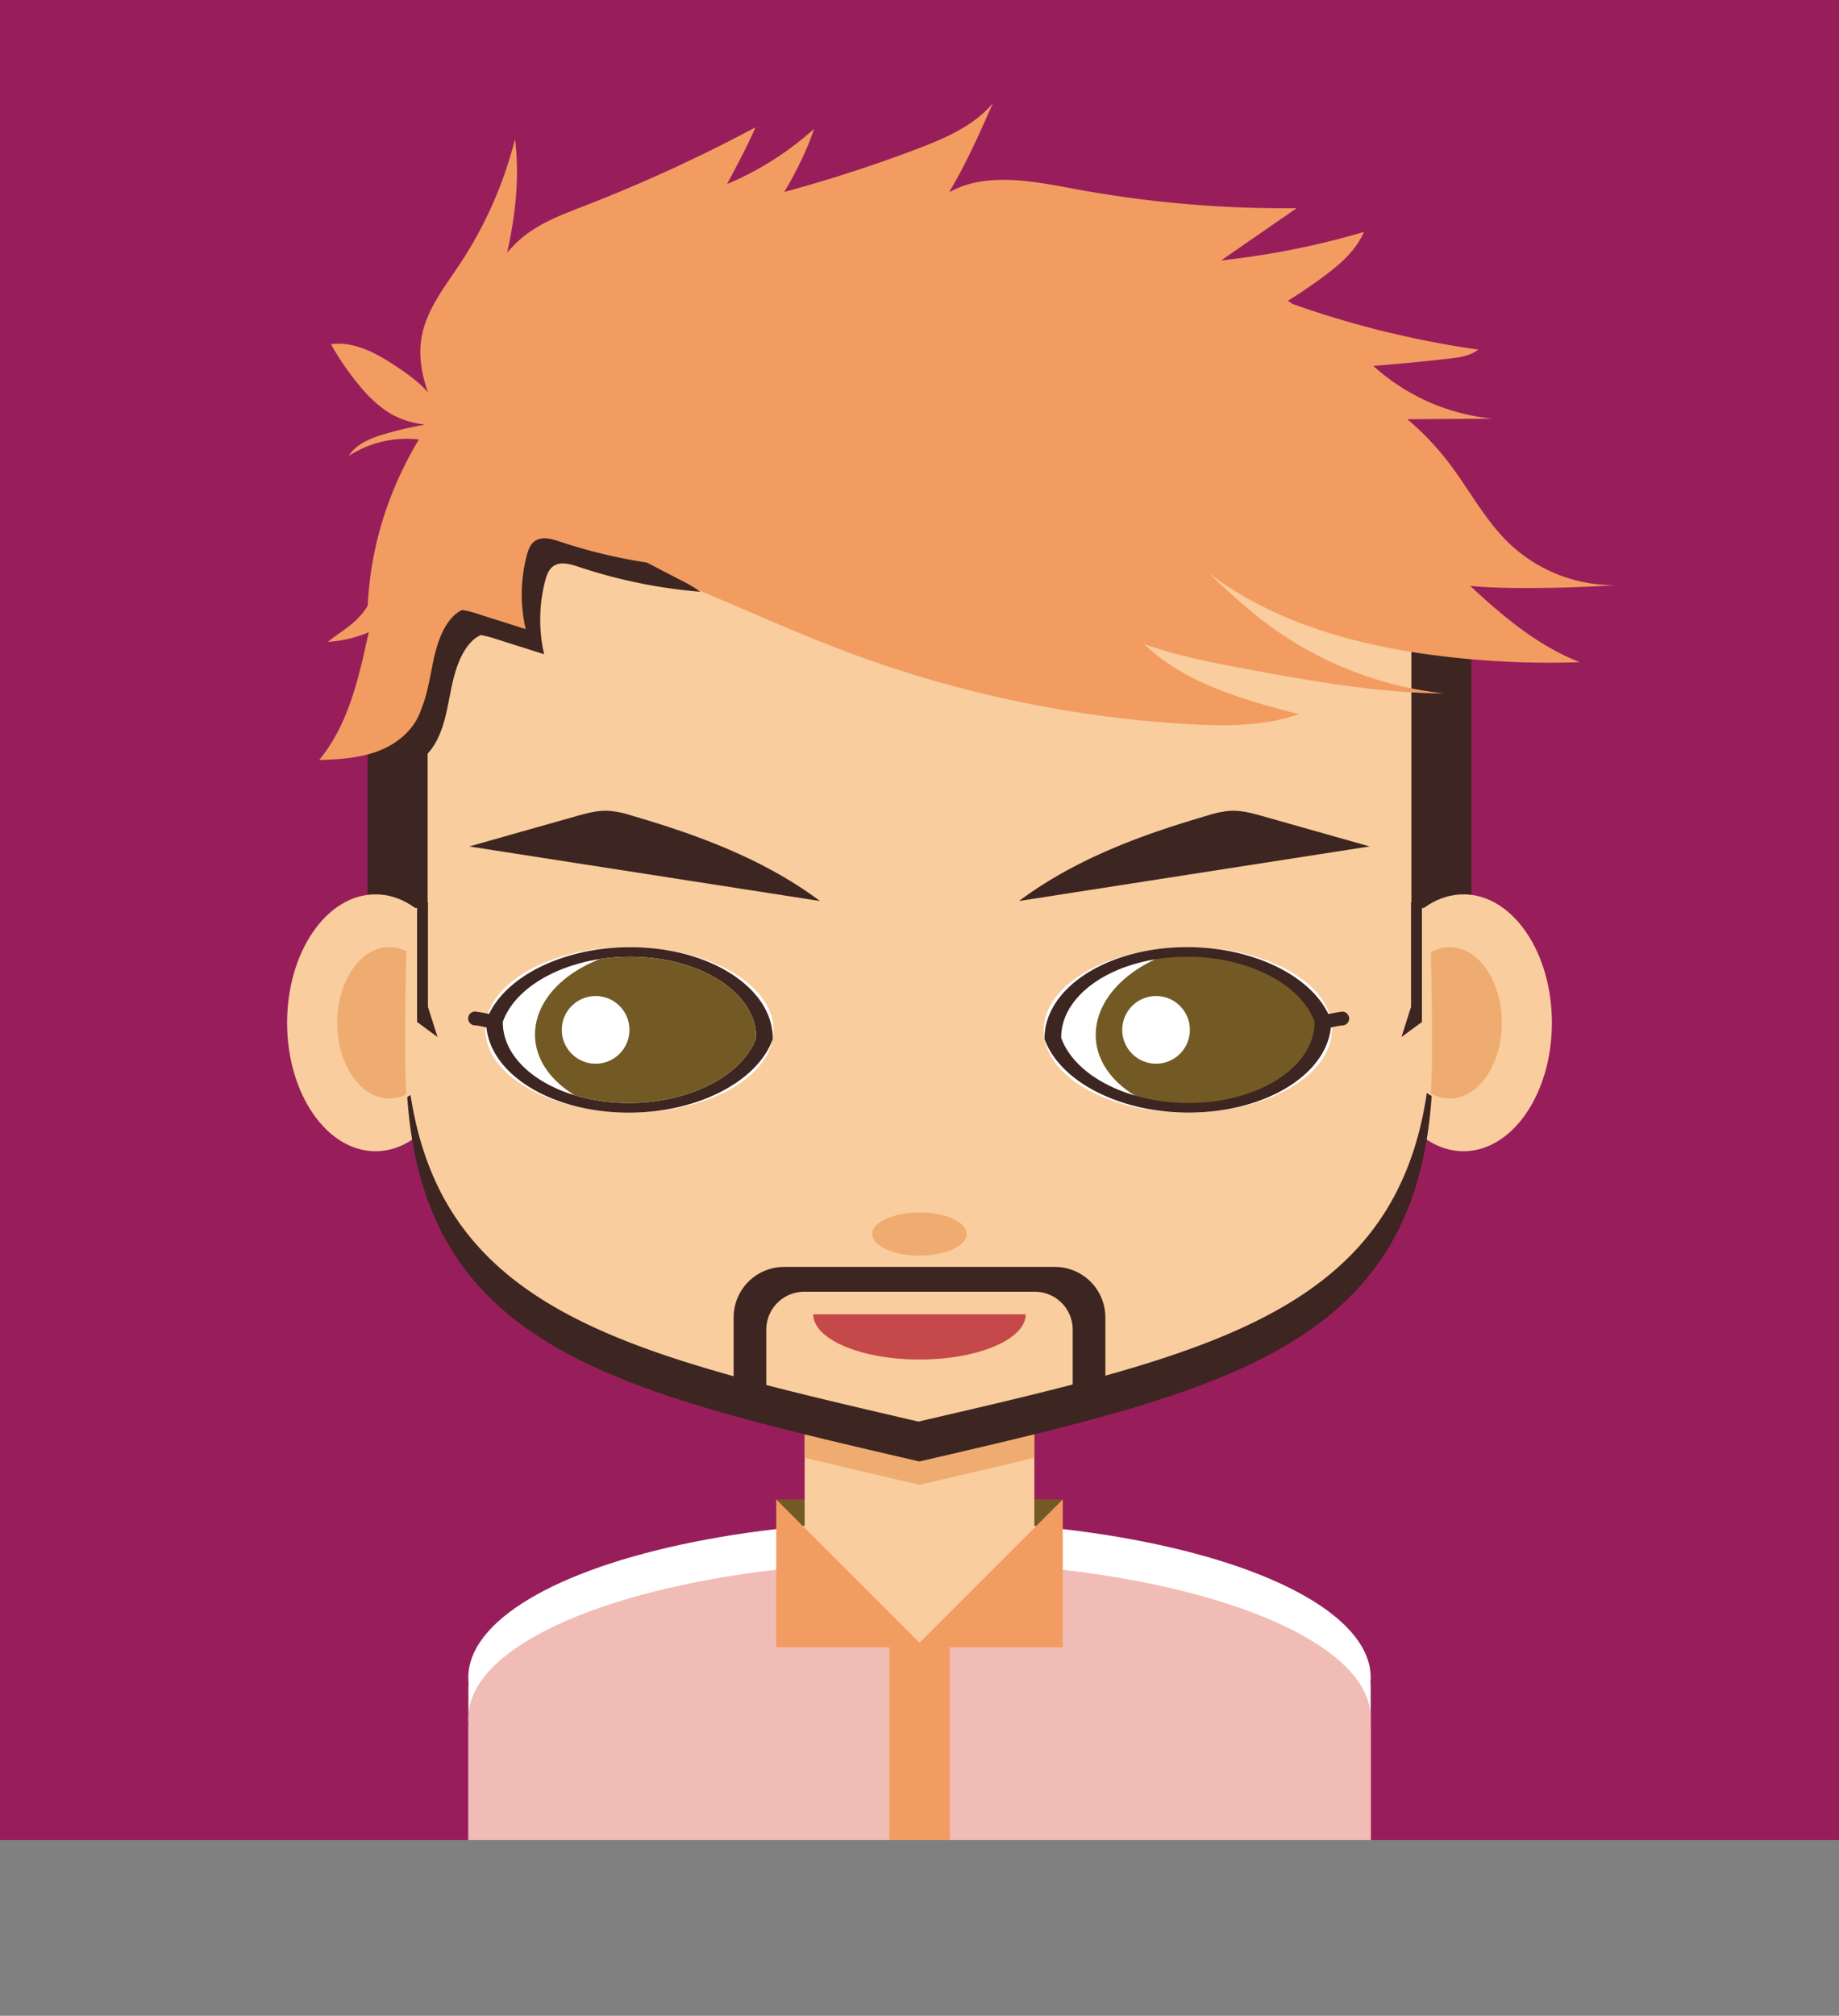<?xml version="1.0" ?><svg data-name="Layer 1" id="Layer_1" viewBox="0 0 1000 1095.49" xmlns="http://www.w3.org/2000/svg" xmlns:xlink="http://www.w3.org/1999/xlink"><rect x="0" y="0" width="1000" height="1095.49" fill="#808080" stroke="none"/><defs><style>.cls-1{fill:none;}.cls-2{clip-path:url(#clip-path);}.cls-3{fill:#981e5b;}.cls-4{fill:#735a25;}.cls-5{fill:#fff;}.cls-6{fill:#3d2521;}.cls-7{fill:#f9cd9d;}.cls-8{fill:#efac70;}.cls-9{fill:#f6d8d4;}.cls-10{fill:#c5494a;}.cls-11{fill:#f29c62;}.cls-12{fill:#f1bcb5;}</style><clipPath id="clip-path" transform="translate(0 0)"><rect class="cls-1" height="1000" width="1000"/></clipPath></defs><title/><line class="cls-1" x1="677.78" x2="677.78" y1="1079.99" y2="1066.81"/><g class="cls-2"><rect class="cls-3" height="1000" width="1000"/><rect class="cls-4" height="46.51" width="155.8" x="422.1" y="814.88"/><ellipse class="cls-5" cx="500" cy="911.62" rx="245.34" ry="85.05"/><path class="cls-5" d="M745.34,916.8v134.55a22,22,0,0,1-22.05,22.05H276.71a22,22,0,0,1-22-22.05V916.8a21.42,21.42,0,0,1,.13-2.42h0a22.06,22.06,0,0,1,21.92-19.62H723.29a22.06,22.06,0,0,1,21.92,19.62h0A21.42,21.42,0,0,1,745.34,916.8Z" transform="translate(0 0)"/><rect class="cls-6" height="289.83" rx="16.03" width="600.19" x="199.91" y="320.35"/><polygon class="cls-7" points="562.45 765.56 562.45 831.27 539.15 854.57 460.85 854.57 437.55 831.27 437.55 765.56 562.45 765.56"/><path class="cls-8" d="M562.45,765.56v26.6c-19.6,4.82-40.33,9.62-62.13,14.69l-.32,0a1.55,1.55,0,0,1-.31,0c-21.81-5.07-42.54-9.87-62.14-14.69v-26.6Z" transform="translate(0 0)"/><path class="cls-7" d="M761.09,547.25a59.5,59.5,0,0,0,.63,20.7c2.54,12,8.78,21.69,16.79,26.22q-.69,10.44-2.12,20c-13.56,91.56-76.29,126.2-175,153.7q-12.5,3.5-25.78,6.85-8.24,2.1-16.75,4.18c-18.06,4.41-37.06,8.82-57,13.44l-1.58.37a1.73,1.73,0,0,1-.32,0,1.63,1.63,0,0,1-.31,0l-1.6-.37c-19.88-4.63-38.87-9-56.91-13.44q-7.79-1.89-15.33-3.81-13.51-3.42-26.24-6.94c-98.87-27.42-161.85-61.82-175.82-152.82q-1.51-9.89-2.26-20.67c9-4.58,15.92-15.57,18.17-29.2a59,59,0,0,0,.78-9.62c0-17.25-7.32-32-17.69-38.13-.44-.26-.88-.5-1.33-.73q.15-5.07.36-10.22c2.36-57.69,10.36-122.35,37.46-165.46C303.09,271.57,374,225.88,454.89,209.68a336.32,336.32,0,0,1,44.79-5.88l.31,0,.32,0a329.58,329.58,0,0,1,93.2,19.54c60.47,22.31,112.38,62.54,147.2,118,26.92,42.83,35,106.92,37.42,164.32v0l.09,2.22q.19,4.84.33,9.62h0l-.41.24a26.24,26.24,0,0,0-5.17,4C767,527.58,762.64,536.66,761.09,547.25Z" transform="translate(0 0)"/><path class="cls-7" d="M778.2,330.08V502.47a9.27,9.27,0,0,1-.54,3.15v0c-1.78,5.23-7.91,9.08-15.2,9.08H236.09c-6.75,0-12.52-3.31-14.75-8a9.89,9.89,0,0,1-1-4.29V330.08q0-8.29.79-16.45c10.79-112.24,131.2-200.71,278.14-200.71a358.2,358.2,0,0,1,52.82,3.89,341.21,341.21,0,0,1,36.63,7.52,315.38,315.38,0,0,1,65.15,25q2.32,1.2,4.6,2.45a272.37,272.37,0,0,1,45.24,30.6c41.73,35,68.82,80.71,73.68,131.26Q778.2,321.77,778.2,330.08Z" transform="translate(0 0)"/><path class="cls-9" d="M778.2,490.61v5.28l-1,.08q-3.48.25-7,.34A43.36,43.36,0,0,1,778.2,490.61Z" transform="translate(0 0)"/><ellipse class="cls-8" cx="500" cy="670.64" rx="25.68" ry="11.73"/><rect class="cls-6" height="185.45" width="20.84" x="211.69" y="308.01"/><rect class="cls-6" height="185.45" width="20.84" x="767.47" y="308.01"/><ellipse class="cls-7" cx="204.19" cy="555.84" rx="48.07" ry="69.8"/><path class="cls-8" d="M221.05,594.66a20.52,20.52,0,0,1-9.36,2.3c-15.64,0-28.32-18.41-28.32-41.12s12.68-41.12,28.32-41.12A20.61,20.61,0,0,1,221,517c-.63,20.47-.63,39.82-.63,56.69Q220.35,584.59,221.05,594.66Z" transform="translate(0 0)"/><ellipse class="cls-7" cx="795.81" cy="555.84" rx="48.07" ry="69.8"/><path class="cls-8" d="M816.63,555.84c0,22.71-12.68,41.12-28.32,41.12A20.76,20.76,0,0,1,778,594.17q.66-9.85.66-20.5c0-16,0-34.12-.53-53.36,0-.94,0-1.88-.09-2.82h0a20.82,20.82,0,0,1,10.23-2.76C804,514.72,816.63,533.13,816.63,555.84Z" transform="translate(0 0)"/><path class="cls-7" d="M563.07,830.65l-.62.62-23.3,23.3L500,893.72l-39.15-39.15-23.3-23.3-.62-.62.62-.42c14.34-9.64,37-15.85,62.45-15.85s48.11,6.21,62.45,15.85Z" transform="translate(0 0)"/><ellipse class="cls-5" cx="342.28" cy="559.68" rx="44.99" ry="78.36" transform="translate(-219.03 899.28) rotate(-89.73)"/><path class="cls-6" d="M350.54,515c-40.38-2.58-77.24,14.85-86.18,39.72-.34,25.43,29.3,47.12,69.67,49.7s77.24-14.85,86.18-39.72C420.55,539.25,390.91,517.56,350.54,515ZM335,599.19a100,100,0,0,1-22.38-3.93c-23.71-7.11-39.43-22.56-39.19-40,6.13-17,27.11-30.14,52.87-34.09a108.58,108.58,0,0,1,23.29-1c35.68,2.28,61.87,21.46,61.57,43.92C403.25,586.07,370.67,601.48,335,599.19Z" transform="translate(0 0)"/><path class="cls-4" d="M411.15,564.09c-7.9,22-40.48,37.39-76.16,35.1a100,100,0,0,1-22.38-3.93c-15.42-9.28-24-23.52-21.15-38.83s16.38-28.13,34.83-35.25a108.58,108.58,0,0,1,23.29-1C385.26,522.45,411.45,541.63,411.15,564.09Z" transform="translate(0 0)"/><path class="cls-6" d="M269.33,551.93a74.76,74.76,0,0,0-11-2.2,3.68,3.68,0,0,0-2.65,1.1,3.81,3.81,0,0,0-1.1,2.65,3.76,3.76,0,0,0,1.1,2.65l.75.59a3.73,3.73,0,0,0,1.9.51l.38,0-1-.14a68.51,68.51,0,0,1,9.62,2,3.75,3.75,0,1,0,2-7.23Z" transform="translate(0 0)"/><ellipse class="cls-5" cx="645.94" cy="559.68" rx="78.36" ry="44.99" transform="translate(-2.68 3.1) rotate(-0.27)"/><path class="cls-6" d="M720.89,559.16a68.51,68.51,0,0,1,9.62-2l-1,.14.38,0a4.15,4.15,0,0,0,2.65-1.1,3.82,3.82,0,0,0,1.1-2.65,3.75,3.75,0,0,0-1.1-2.65,3.54,3.54,0,0,0-2.65-1.1,74.89,74.89,0,0,0-11,2.2,3.75,3.75,0,1,0,2,7.23Z" transform="translate(0 0)"/><path class="cls-4" d="M718.92,561c-7.25,22.78-40,39.78-76.58,38.8a102.92,102.92,0,0,1-23.05-3.17c-16.13-8.92-25.42-23.16-23.11-38.93s15.69-29.4,34.29-37.39a111,111,0,0,1,23.79-1.91C690.85,519.41,718.38,538,718.92,561Z" transform="translate(0 0)"/><path class="cls-6" d="M568,564.67c8.94,24.87,45.8,42.31,86.18,39.72s70-24.27,69.67-49.7c-8.94-24.87-45.8-42.3-86.18-39.72S567.68,539.25,568,564.67Zm9.06-.58c-.3-22.46,25.89-41.64,61.57-43.92a108.58,108.58,0,0,1,23.29,1c25.76,4,46.74,17,52.87,34.09.23,17.43-15.48,32.88-39.2,40a99.89,99.89,0,0,1-22.37,3.93C617.56,601.48,585,586.07,577.08,564.09Z" transform="translate(0 0)"/><circle class="cls-5" cx="323.88" cy="559.68" r="18.4"/><circle class="cls-5" cx="628.63" cy="559.68" r="18.4"/><path class="cls-6" d="M554.12,489.65c30.69-22.87,66.64-36,102.64-46.49a53.82,53.82,0,0,1,12.11-2.52c6.11-.34,12.15,1.34,18.08,3L744.82,460" transform="translate(0 0)"/><path class="cls-6" d="M445.88,489.65c-30.69-22.87-66.64-36-102.64-46.49a53.82,53.82,0,0,0-12.11-2.52c-6.11-.34-12.15,1.34-18.08,3L255.18,460" transform="translate(0 0)"/><path class="cls-10" d="M557.77,714.26c0,13.58-25.87,24.58-57.77,24.58s-57.77-11-57.77-24.58Z" transform="translate(0 0)"/><path class="cls-6" d="M573.62,688.51H426.38A27.45,27.45,0,0,0,398.93,716v48.93a27,27,0,0,0,.2,3.26q12.74,3.54,26.24,6.94a20.6,20.6,0,0,1-8.69-16.82v-35.7A20.63,20.63,0,0,1,437.31,702H562.69a20.63,20.63,0,0,1,20.63,20.62v35.7a20.56,20.56,0,0,1-8.19,16.45q13.27-3.37,25.78-6.85a26.66,26.66,0,0,0,.16-3V716A27.45,27.45,0,0,0,573.62,688.51Zm-76,103.83h3.81c19.9-4.62,38.9-9,57-13.44H440.7C458.74,783.31,477.73,787.71,497.61,792.34Z" transform="translate(0 0)"/><path class="cls-6" d="M778.49,595.63c-7.1,106.69-71.53,144.28-177.13,173.7q-12.5,3.49-25.78,6.85c-5.49,1.4-11.06,2.79-16.75,4.18-18.06,4.41-37.06,8.82-57,13.44l-1.59.37-.32,0a1.48,1.48,0,0,1-.31,0l-1.59-.37c-19.89-4.63-38.87-9-56.92-13.44q-7.78-1.89-15.32-3.81-13.51-3.42-26.25-6.94c-106-29.41-170.78-66.83-178.07-173.49.6-.31,1.19-.65,1.78-1,14,91,77,125.4,175.82,152.82q12.74,3.54,26.24,6.94,7.56,1.92,15.33,3.81c18,4.41,37,8.81,56.91,13.44l1.61.37.31,0a1.58,1.58,0,0,0,.32,0l1.57-.37c19.9-4.62,38.9-9,57-13.44q8.52-2.08,16.75-4.18,13.27-3.37,25.78-6.85c98.72-27.5,161.45-62.14,175-153.7A23.43,23.43,0,0,0,778.49,595.63Z" transform="translate(0 0)"/><polygon class="cls-6" points="237.92 563.59 226.8 555.39 226.8 490.42 232.71 490.42 232.71 547.2 237.92 563.59"/><polygon class="cls-6" points="762.08 563.59 773.2 555.39 773.2 490.42 767.29 490.42 767.29 547.2 762.08 563.59"/><path class="cls-11" d="M674.49,322.32a176.9,176.9,0,0,1-19.44-12.89c9.76,9.35,19.62,18.58,30.26,26.87H639.44c-14-3.61-27.72-8.24-40.54-14.93l-2-1.07c4.23,5.41,8.48,10.85,13,16H424.62C371.67,314,319.26,288.41,262.27,285c-7-.41-14.88-.12-19.65,5a14.29,14.29,0,0,0-2.36,3.47,120,120,0,0,0-2.38,21.38l-5.15,21.44H199.8c0-5.54.32-11,.84-16.49,11.61-120.8,141.21-216,299.37-216A386.28,386.28,0,0,1,556.86,108a368.67,368.67,0,0,1,39.42,8.09A339.55,339.55,0,0,1,666.4,143c1.67.86,3.32,1.75,5,2.64a293.42,293.42,0,0,1,48.69,32.93c44.91,37.66,74.07,86.87,79.3,141.28.07.72.14,1.45.2,2.18.4,4.73.62,9.51.65,14.31h-96A211.77,211.77,0,0,1,674.49,322.32Z" transform="translate(0 0)"/><path class="cls-6" d="M237.53,303a35.64,35.64,0,0,1,2.73-9.55,120,120,0,0,0-2.38,21.38l-5.15,21.44-2,8.25q.58-4.12,1.22-8.25Q234.49,319.62,237.53,303Z" transform="translate(0 0)"/><path class="cls-11" d="M706.27,388.14c-19.54,6.74-40.73,6.57-61.36,5.33a636,636,0,0,1-189.78-41.22c-8.87-3.42-17.71-7.05-26.53-10.77-53-22.3-105.36-47.89-162.35-51.28-7-.41-14.88-.12-19.65,5a14.29,14.29,0,0,0-2.36,3.47,125.15,125.15,0,0,1,23.91-52.11,119.24,119.24,0,0,1,8.35-9.61c21.67-22.39,51.35-35.86,81.86-42.21s62-6,93.11-4c13.55.89,27.54,2.23,39.43,8.79,9.94,5.47,17.65,14.17,25.08,22.75q43.35,50,84.1,102.16l.79,1c4.23,5.41,8.48,10.85,13,16a123.09,123.09,0,0,0,11.26,11.35C647.56,372.44,677.48,380.58,706.27,388.14Z" transform="translate(0 0)"/><path class="cls-11" d="M785.41,376.87c-35.93-.3-71.52-6.57-106.84-13.15-12.32-2.29-24.72-4.65-36.87-7.78-14-3.61-27.72-8.24-40.54-14.93l-2-1.07c-2.15-1.16-4.27-2.38-6.36-3.64-15.17-9.14-28.94-20.55-43.41-30.82-74.47-52.9-169.81-75.5-260.1-61.66L266.43,261l-35.68,26.84c9.75-35.27,38.71-63,72-78.27s70.53-19.47,107.12-20.06c20.07-.32,40.24.39,60,4,61.18,11.26,113.31,49.3,159.57,91.62q8,7.29,15.73,14.72l9.94,9.55c9.76,9.35,19.62,18.58,30.26,26.87,1.87,1.46,3.76,2.88,5.68,4.28a194.73,194.73,0,0,0,24.91,15.36A197.12,197.12,0,0,0,785.41,376.87Z" transform="translate(0 0)"/><polygon class="cls-7" points="233.23 350.93 232.95 351.03 233.17 350.77 233.23 350.93"/><polygon class="cls-7" points="295.73 328.88 295.67 328.9 295.66 328.87 295.73 328.88"/><polygon class="cls-7" points="308.74 367.94 245.96 388.96 233.23 350.93 295.67 328.9 308.74 367.94"/><polygon class="cls-7" points="301.4 313.86 301.12 313.96 301.34 313.7 301.4 313.86"/><polygon class="cls-7" points="363.9 291.81 363.84 291.83 363.83 291.8 363.9 291.81"/><polygon class="cls-7" points="306.74 330.98 244.3 353.01 244.24 352.85 252.38 343.34 252.39 343.34 295.6 328.87 306.73 330.95 306.74 330.98"/><path class="cls-11" d="M244.89,239.39c-9.43-17.61-19.17-37-15.53-56.65,2.72-14.65,12.46-26.81,20.68-39.23a220.64,220.64,0,0,0,30-67.86c6.57,51.71-18.4,101.67-27.21,153" transform="translate(0 0)"/><path class="cls-11" d="M257.48,166.83c7.28-14,14.9-28.39,27.19-38.27,9.75-7.83,21.73-12.23,33.39-16.76a851.81,851.81,0,0,0,92.76-42.6c-4.27,9.74-9.26,19.14-14.23,28.53L372.05,144c-6.16,11.63-12.38,23.33-20.65,33.56A132.75,132.75,0,0,1,326.18,201a187.13,187.13,0,0,1-72.24,32c-2,.4-4.13.76-5.93-.16-2.3-1.16-3.19-3.94-3.78-6.45A124.72,124.72,0,0,1,245.62,164" transform="translate(0 0)"/><path class="cls-11" d="M370.26,108.29A167.33,167.33,0,0,0,442.69,70c-7.73,23-21.5,43.41-35.11,63.51-8.34,12.31-17.2,25.11-30.36,32a67.77,67.77,0,0,1-14.69-41.87" transform="translate(0 0)"/><path class="cls-11" d="M414,107.57A765.37,765.37,0,0,0,498.7,80.93c15.17-5.76,30.76-12.43,41.2-24.85-10.31,23.35-20.78,47-36.58,67s-37.76,36.44-63,40.21a126.31,126.31,0,0,0-39.74-42.06" transform="translate(0 0)"/><path class="cls-11" d="M239.05,224.47c-3.22-10.71-12.82-18.06-22.07-24.33-11.09-7.52-23.74-14.88-37-13.09a145.53,145.53,0,0,0,15.88,23,69.57,69.57,0,0,0,13.86,13.08,45.74,45.74,0,0,0,27.19,7.71" transform="translate(0 0)"/><path class="cls-11" d="M229.91,231a184,184,0,0,0-21.61,5.15c-7.16,2.18-14.73,5.22-18.63,11.61a58.09,58.09,0,0,1,46.51-7.33,11.21,11.21,0,0,1,4.34-13.87" transform="translate(0 0)"/><path class="cls-11" d="M205.27,315.69a40.38,40.38,0,0,1-11.91,21.58c-4.59,4.31-10.13,7.47-15,11.52a67.3,67.3,0,0,0,40-16.28,2.37,2.37,0,0,0,.14-4.07,38,38,0,0,0-12.41-9.28" transform="translate(0 0)"/><path class="cls-11" d="M512.76,106.64c20.1-13.85,47.08-8.53,71.07-4.06a625.5,625.5,0,0,0,121.23,10.56L655.24,147.6c-11.45,7.92-22.93,15.86-35.2,22.45-33,17.75-71.26,25.22-108.65,22.55-7-.5-14.11-1.38-20.44-4.41-18.39-8.78-24.15-31.71-27.81-51.77" transform="translate(0 0)"/><path class="cls-11" d="M616.13,144.12a445.6,445.6,0,0,0,125.53-18.05c-4.33,10.17-13.14,17.68-22,24.27a289.5,289.5,0,0,1-135.48,54.43c-1.5.19-3.14.33-4.39-.52s-1.73-2.42-2.12-3.88c-3-11.07-6-22.59-3.82-33.84s11.11-22.09,22.56-22.38" transform="translate(0 0)"/><path class="cls-11" d="M676,154.85A523.22,523.22,0,0,0,803.87,190c-4.46,3.46-10.36,4.26-16,4.9a1192.76,1192.76,0,0,1-154.09,7.5c-2.09,0-4.35-.14-6-1.47-2.3-1.92-2.23-5.42-2-8.41l2.52-27.26c.18-1.85.41-3.84,1.68-5.19a8.45,8.45,0,0,1,4.43-2l26.86-6.17" transform="translate(0 0)"/><path class="cls-11" d="M859,359.85a484,484,0,0,1-74.86-3.23c-26.15-3.16-52.31-8.57-76.85-17.94a218.36,218.36,0,0,1-30.61-14.4,182.85,182.85,0,0,1-20-13.28,167.45,167.45,0,0,1-26.44-25,136.78,136.78,0,0,1-25.79-45.31c-1.75-5.3-3.14-11.14-1.26-16.4,4.2-11.84,20.36-12.7,32.84-11.42l-16,3.77a317,317,0,0,1,145.76,70.61c13.55,11.67,26.34,24.63,39.69,36.69C821.7,338.59,838.74,351.89,859,359.85Z" transform="translate(0 0)"/><path class="cls-11" d="M739.4,191.51a112.52,112.52,0,0,0,72.21,36l-64,.45c-8.19.05-16.66.06-24.18-3.17s-13.92-10.6-13.34-18.78,10.56-14.92,17.5-10.56" transform="translate(0 0)"/><path class="cls-11" d="M724.46,203.31a150.25,150.25,0,0,1,63,47.7c11.35,14.78,20,31.77,33.52,44.6A82.48,82.48,0,0,0,878.38,318q-25.56,1.66-51.18,1.56c-18-.08-36.14-.84-53.42-5.75-39.36-11.18-71.37-45.05-80.31-85" transform="translate(0 0)"/><path class="cls-6" d="M241.76,391.15l-3.23-43.34c0-.32,0-.64,0-1h0l.48-18.63c.2-7.69.42-15.47,2.5-22.87s6.25-14.51,12.77-18.53c7-4.29,15.56-4.57,23.72-4.7,9.86-.15,19.88-.22,29.4,2.38,7.39,2,14.26,5.59,21.07,9.14l42.28,22a66.75,66.75,0,0,1,10.06,6,282.11,282.11,0,0,1-66.28-13.59c-4.58-1.53-10-3.06-13.89-.14-2.38,1.81-3.42,4.85-4.18,7.75a83.62,83.62,0,0,0-.57,39.93l-26.34-8.35a52,52,0,0,0-8.35-2.09,16.27,16.27,0,0,0-8.83.92c-8.08,3.54-9.94,14.06-10.31,22.91q-.45,10.71-.15,21.43Z" transform="translate(0 0)"/><path class="cls-6" d="M262.43,344.71c-4.14,1.45-7.32,4.87-9.65,8.58-4.78,7.62-6.61,16.66-8.32,25.49s-3.43,17.87-8.05,25.58-12.8,13.95-21.79,13.62l11.92-48.77c2-8.07,4.38-16.81,11.08-21.72,6.48-4.75,15.19-4.6,23.21-4.2Z" transform="translate(0 0)"/><path class="cls-11" d="M231.72,377.47l-3.23-43.32c0-.32,0-.64,0-1h0l.48-18.63c.21-7.69.42-15.47,2.5-22.87s6.25-14.51,12.77-18.53c7-4.29,15.56-4.57,23.72-4.7,9.87-.15,19.88-.22,29.4,2.38,7.4,2,14.27,5.59,21.07,9.14l42.29,22a67.15,67.15,0,0,1,10.05,6,282.11,282.11,0,0,1-66.28-13.59c-4.58-1.53-10-3.06-13.88-.14-2.39,1.81-3.43,4.85-4.19,7.75a83.62,83.62,0,0,0-.57,39.93l-26.34-8.35a51.66,51.66,0,0,0-8.34-2.09,16.31,16.31,0,0,0-8.84.92c-8.08,3.54-9.94,14.06-10.31,22.91q-.45,10.71-.14,21.42Z" transform="translate(0 0)"/><path class="cls-11" d="M252.4,331.05c-4.15,1.45-7.32,4.87-9.66,8.58-4.78,7.62-6.61,16.66-8.31,25.49S231,383,226.37,390.7s-12.8,13.95-21.79,13.62l11.92-48.77c2-8.07,4.38-16.81,11.08-21.72,6.48-4.75,15.2-4.6,23.21-4.2Z" transform="translate(0 0)"/><path class="cls-11" d="M246.46,327.65c-6.71-.86-11,6.88-12.73,13.42a110.67,110.67,0,0,0-3.57,28.58c0,4.25.3,8.54-.44,12.72-2,11.42-11.41,20.45-22.07,25s-22.51,5.32-34.09,5.66c19.8-24,23.53-56.84,30.92-87,.53-2.14,1.13-4.37,2.64-6s4-2.43,6.29-2.95c5.68-1.29,11.71-1.84,17.24,0s10.44,6.37,11.3,12.12Z" transform="translate(0 0)"/><path class="cls-7" d="M563.07,830.65l-.62.62-23.3,23.3-6.82,6.82q-15.87-.72-32.33-.73t-32.33.73l-6.82-6.82-23.3-23.3-.62-.62.62-.42c14.34-9.64,37-15.85,62.45-15.85s48.11,6.21,62.45,15.85Z" transform="translate(0 0)"/><path class="cls-12" d="M745.34,933.71c0,.92,0,1.84-.13,2.75h0C741,982.16,632.84,1018.75,500,1018.75s-241-36.59-245.21-82.28h0c-.09-.91-.13-1.83-.13-2.75,0-37.53,70.13-69.38,167.44-80.67q17-2,35.07-3.09L500,892.77,542.83,850q18,1.09,35.07,3.09C675.21,864.33,745.34,896.18,745.34,933.71Z" transform="translate(0 0)"/><path class="cls-12" d="M745.34,938.89v134.55a22,22,0,0,1-22.05,22H276.71a22,22,0,0,1-22-22V938.89a21.42,21.42,0,0,1,.13-2.42h0a22.06,22.06,0,0,1,21.92-19.62H723.29a22.06,22.06,0,0,1,21.92,19.62h0A21.42,21.42,0,0,1,745.34,938.89Z" transform="translate(0 0)"/><polygon class="cls-11" points="502.45 895.22 422.1 895.22 422.1 814.88 457.17 849.95 500 892.77 502.45 895.22"/><polygon class="cls-11" points="577.9 814.88 577.9 895.22 497.55 895.22 500 892.77 542.83 849.95 577.9 814.88"/><rect class="cls-11" height="116.39" width="32.83" x="483.59" y="895.22"/></g></svg>